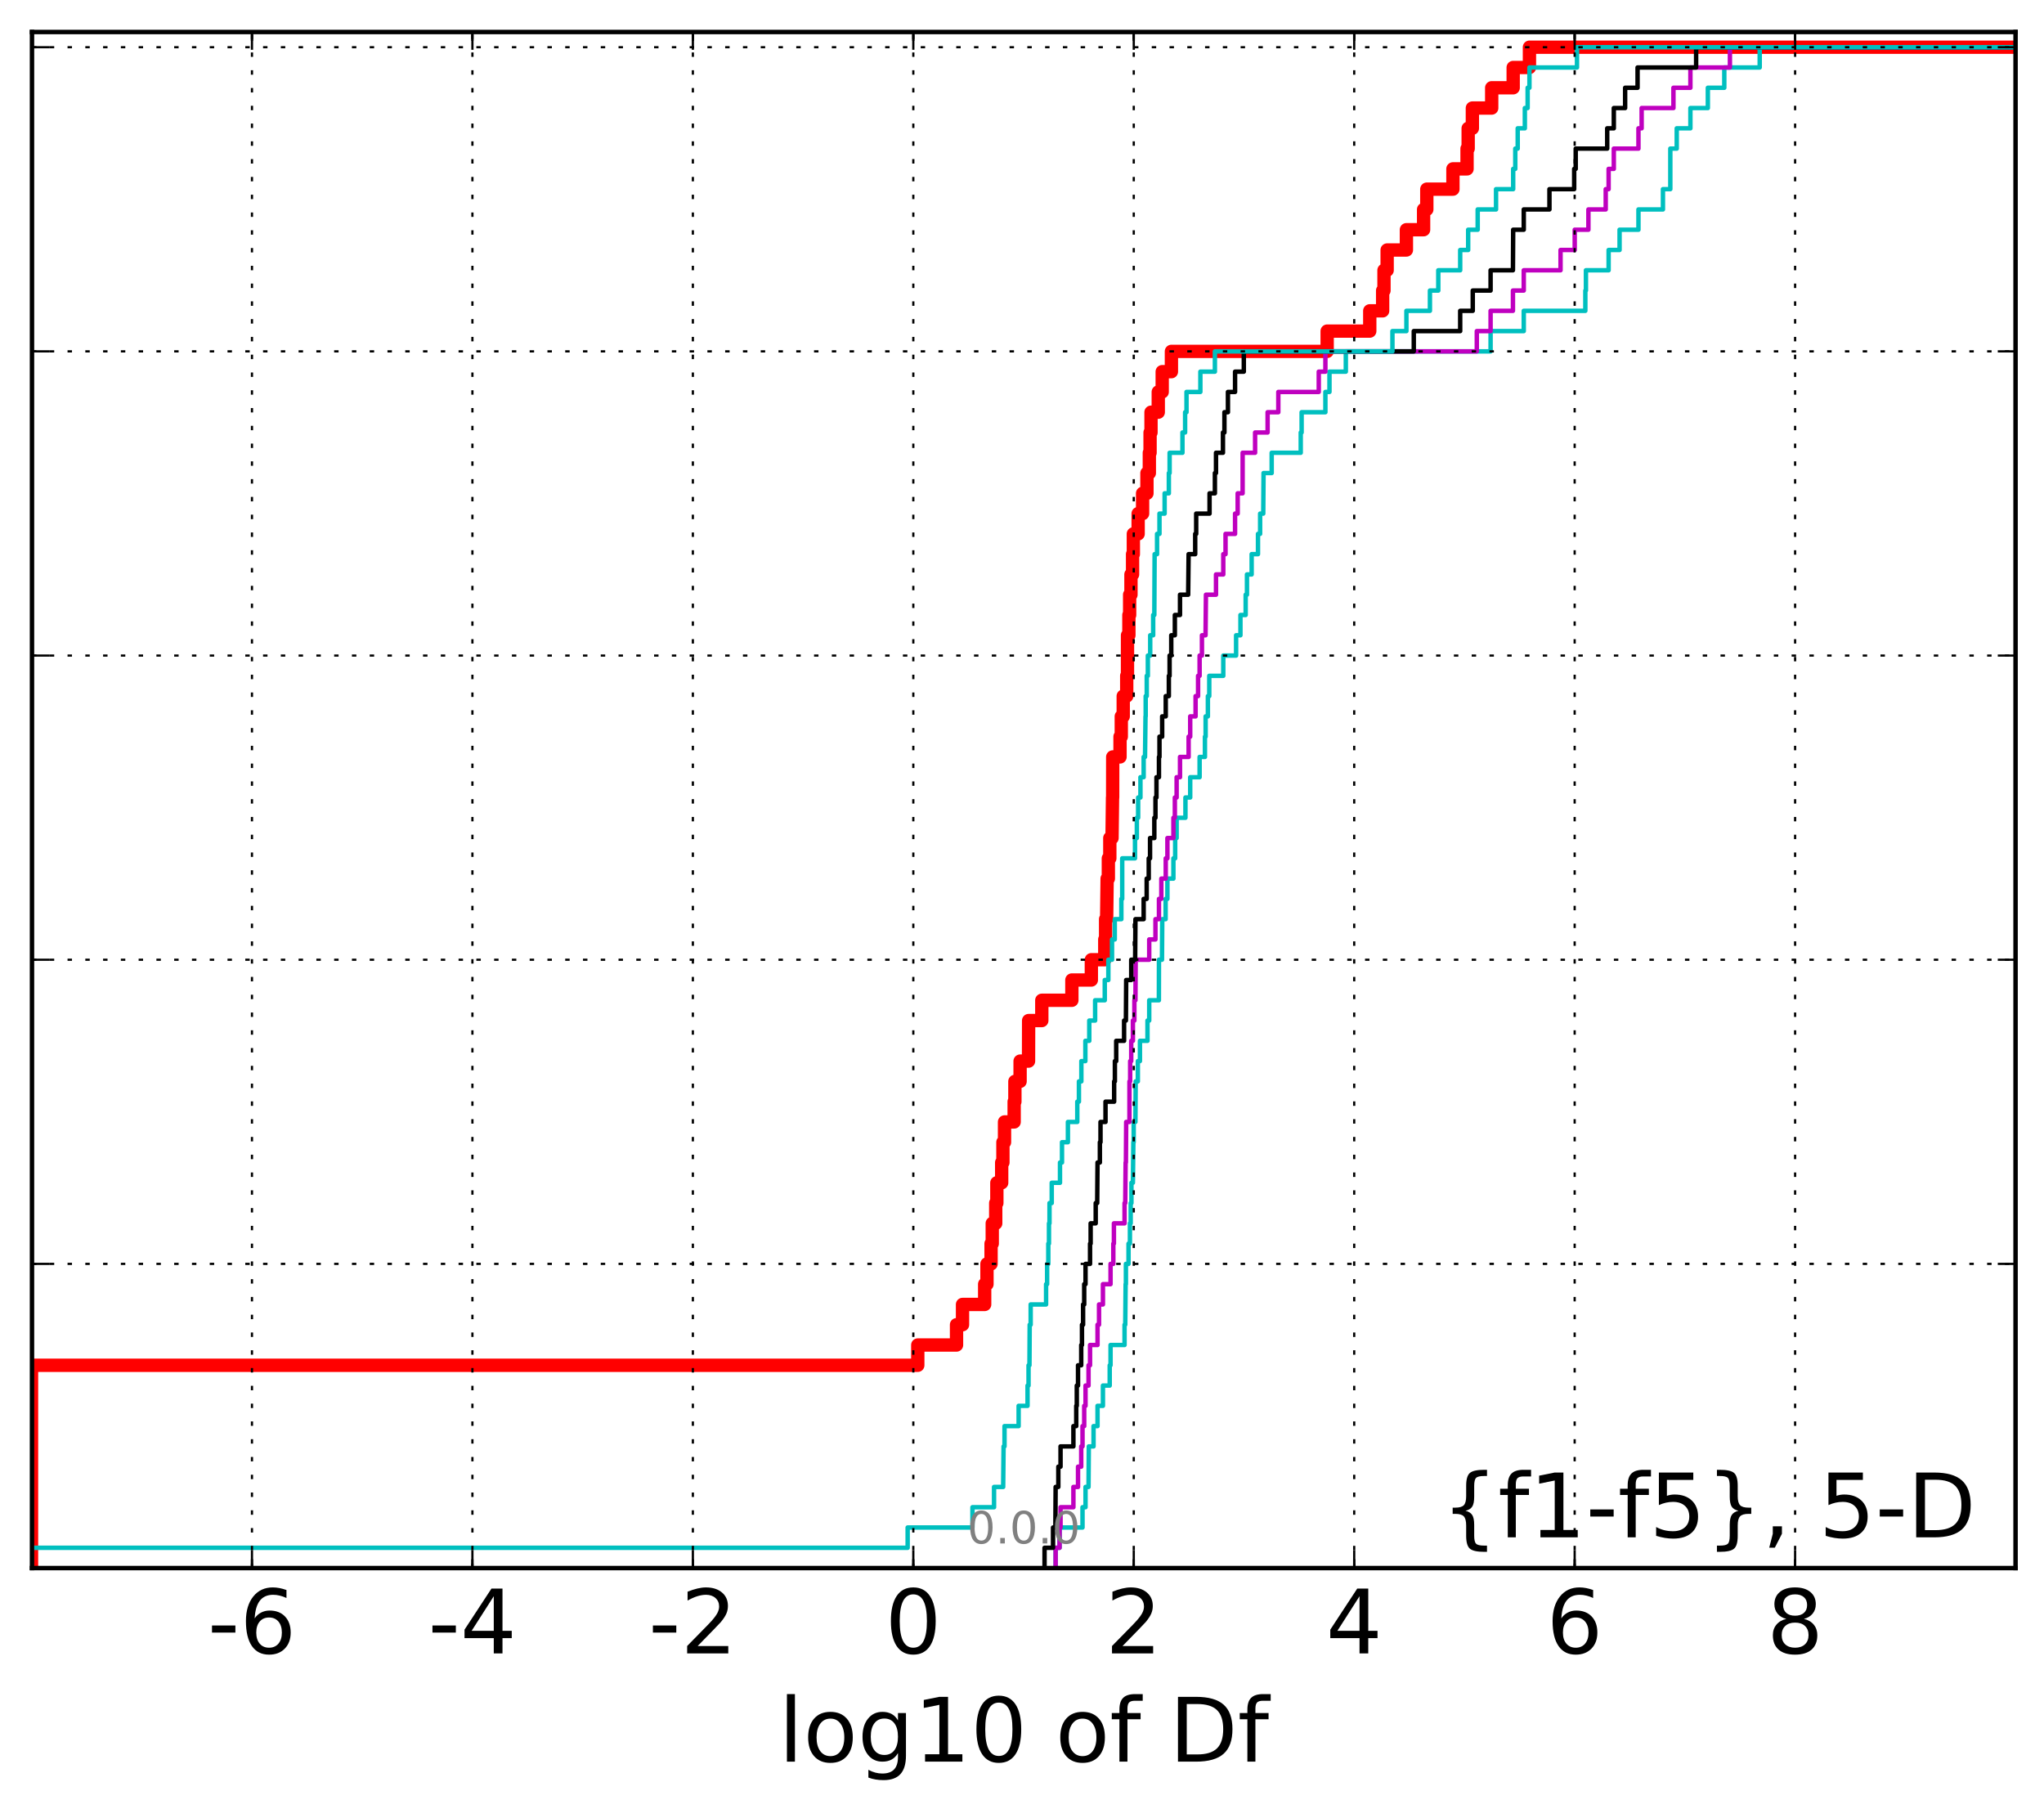 <?xml version="1.0" encoding="utf-8" standalone="no"?>
<!DOCTYPE svg PUBLIC "-//W3C//DTD SVG 1.1//EN"
  "http://www.w3.org/Graphics/SVG/1.1/DTD/svg11.dtd">
<!-- Created with matplotlib (http://matplotlib.org/) -->
<svg height="407pt" version="1.1" viewBox="0 0 460 407" width="460pt" xmlns="http://www.w3.org/2000/svg" xmlns:xlink="http://www.w3.org/1999/xlink">
 <defs>
  <style type="text/css">
*{stroke-linecap:butt;stroke-linejoin:round;stroke-miterlimit:100000;}
  </style>
 </defs>
 <g id="figure_1">
  <g id="patch_1">
   <path d="M 0 407.712 
L 460.8 407.712 
L 460.8 0 
L 0 0 
z
" style="fill:#ffffff;"/>
  </g>
  <g id="axes_1">
   <g id="patch_2">
    <path d="M 7.2 352.8 
L 453.6 352.8 
L 453.6 7.2 
L 7.2 7.2 
z
" style="fill:#ffffff;"/>
   </g>
   <g id="line2d_1">
    <path clip-path="url(#p76e20792ab)" d="M 7.093 352.8 
L 7.093 348.238 
L 7.093 348.238 
L 7.093 348.238 
L 7.093 343.675 
L 7.093 343.675 
L 7.093 343.675 
L 7.093 339.113 
L 7.093 339.113 
L 7.093 339.113 
L 7.093 334.55 
L 7.093 334.55 
L 7.093 334.55 
L 7.093 329.988 
L 7.093 329.988 
L 7.093 329.988 
L 7.093 325.426 
L 7.093 325.426 
L 7.093 325.426 
L 7.093 320.863 
L 7.093 320.863 
L 7.093 320.863 
L 7.093 316.301 
L 7.093 316.301 
L 7.093 316.301 
L 7.093 311.739 
L 7.093 311.739 
L 7.093 311.739 
L 7.093 307.176 
L 206.545 307.176 
L 206.545 302.614 
L 215.266 302.614 
L 215.266 298.051 
L 216.615 298.051 
L 216.615 293.489 
L 221.598 293.489 
L 221.598 288.927 
L 222.117 288.927 
L 222.117 284.364 
L 223.039 284.364 
L 223.039 279.802 
L 223.305 279.802 
L 223.305 275.24 
L 224.085 275.24 
L 224.085 270.677 
L 224.342 270.677 
L 224.342 266.115 
L 225.427 266.115 
L 225.427 261.552 
L 225.706 261.552 
L 225.706 256.99 
L 226.066 256.99 
L 226.066 252.428 
L 228.233 252.428 
L 228.233 247.865 
L 228.4 247.865 
L 228.4 243.303 
L 229.571 243.303 
L 229.571 238.741 
L 231.471 238.741 
L 231.493 229.616 
L 234.457 229.616 
L 234.457 225.053 
L 241.224 225.053 
L 241.224 220.491 
L 245.606 220.491 
L 245.606 215.929 
L 248.627 215.929 
L 248.627 211.366 
L 248.811 211.366 
L 248.811 206.804 
L 249.048 206.804 
L 249.159 197.679 
L 249.432 197.679 
L 249.432 193.117 
L 249.763 193.117 
L 249.763 188.554 
L 250.263 188.554 
L 250.372 179.43 
L 250.403 179.43 
L 250.416 170.305 
L 252.06 170.305 
L 252.06 165.743 
L 252.345 165.743 
L 252.345 161.18 
L 252.781 161.18 
L 252.781 156.618 
L 253.567 156.618 
L 253.567 152.055 
L 253.739 152.055 
L 253.746 142.931 
L 254.056 142.931 
L 254.056 138.368 
L 254.223 138.368 
L 254.223 133.806 
L 254.52 133.806 
L 254.52 129.244 
L 254.884 129.244 
L 254.884 124.681 
L 255.059 124.681 
L 255.059 120.119 
L 256.136 120.119 
L 256.136 115.556 
L 257.141 115.556 
L 257.141 110.994 
L 258.118 110.994 
L 258.118 106.432 
L 258.656 106.432 
L 258.656 101.869 
L 258.822 101.869 
L 258.822 97.307 
L 259.034 97.307 
L 259.034 92.745 
L 260.666 92.745 
L 260.666 88.182 
L 261.554 88.182 
L 261.554 83.62 
L 263.626 83.62 
L 263.626 79.057 
L 298.676 79.057 
L 298.676 74.495 
L 308.263 74.495 
L 308.263 69.933 
L 311.163 69.933 
L 311.163 65.37 
L 311.465 65.37 
L 311.465 60.808 
L 312.176 60.808 
L 312.176 56.246 
L 316.511 56.246 
L 316.511 51.683 
L 320.379 51.683 
L 320.379 47.121 
L 321.102 47.121 
L 321.102 42.558 
L 326.98 42.558 
L 326.98 37.996 
L 330.157 37.996 
L 330.157 33.434 
L 330.41 33.434 
L 330.41 28.871 
L 331.356 28.871 
L 331.356 24.309 
L 335.706 24.309 
L 335.706 19.747 
L 340.541 19.747 
L 340.541 15.184 
L 344.2 15.184 
L 344.2 10.622 
L 344.2 10.622 
L 453.6 10.622 
L 453.6 10.622 
" style="fill:none;stroke:#ff0000;stroke-linecap:square;stroke-width:3.0;"/>
   </g>
   <g id="line2d_2">
    <path clip-path="url(#p76e20792ab)" d="M 237.569 352.8 
L 237.569 348.238 
L 238.457 348.238 
L 238.457 343.675 
L 243.619 343.675 
L 243.619 339.113 
L 244.296 339.113 
L 244.296 334.55 
L 244.972 334.55 
L 245.035 325.426 
L 246.099 325.426 
L 246.099 320.863 
L 246.998 320.863 
L 246.998 316.301 
L 248.213 316.301 
L 248.213 311.739 
L 249.74 311.739 
L 249.74 307.176 
L 249.928 307.176 
L 249.928 302.614 
L 253.079 302.614 
L 253.079 298.051 
L 253.236 298.051 
L 253.32 288.927 
L 253.384 288.927 
L 253.384 284.364 
L 253.973 284.364 
L 253.973 279.802 
L 254.287 279.802 
L 254.287 275.24 
L 254.46 275.24 
L 254.46 270.677 
L 254.629 270.677 
L 254.629 266.115 
L 254.957 266.115 
L 255.063 256.99 
L 255.136 256.99 
L 255.136 252.428 
L 255.525 252.428 
L 255.584 243.303 
L 256.071 243.303 
L 256.071 238.741 
L 256.542 238.741 
L 256.542 234.178 
L 258.24 234.178 
L 258.24 229.616 
L 258.63 229.616 
L 258.63 225.053 
L 260.805 225.053 
L 260.823 215.929 
L 261.503 215.929 
L 261.567 206.804 
L 262.321 206.804 
L 262.321 202.242 
L 262.724 202.242 
L 262.724 197.679 
L 264.075 197.679 
L 264.075 193.117 
L 264.471 193.117 
L 264.471 188.554 
L 264.799 188.554 
L 264.799 183.992 
L 266.783 183.992 
L 266.783 179.43 
L 267.855 179.43 
L 267.855 174.867 
L 269.972 174.867 
L 269.972 170.305 
L 271.17 170.305 
L 271.17 165.743 
L 271.324 165.743 
L 271.324 161.18 
L 271.833 161.18 
L 271.833 156.618 
L 272.144 156.618 
L 272.144 152.055 
L 275.298 152.055 
L 275.298 147.493 
L 278.183 147.493 
L 278.183 142.931 
L 279.16 142.931 
L 279.16 138.368 
L 280.335 138.368 
L 280.335 133.806 
L 280.627 133.806 
L 280.627 129.244 
L 281.682 129.244 
L 281.682 124.681 
L 283.11 124.681 
L 283.11 120.119 
L 283.59 120.119 
L 283.59 115.556 
L 284.294 115.556 
L 284.361 106.432 
L 286.192 106.432 
L 286.192 101.869 
L 292.728 101.869 
L 292.728 97.307 
L 292.929 97.307 
L 292.929 92.745 
L 298.279 92.745 
L 298.279 88.182 
L 299.198 88.182 
L 299.198 83.62 
L 302.876 83.62 
L 302.876 79.057 
L 335.456 79.057 
L 335.456 74.495 
L 342.921 74.495 
L 342.921 69.933 
L 356.779 69.933 
L 356.779 65.37 
L 356.912 65.37 
L 356.912 60.808 
L 362.018 60.808 
L 362.018 56.246 
L 364.483 56.246 
L 364.483 51.683 
L 368.732 51.683 
L 368.732 47.121 
L 374.245 47.121 
L 374.245 42.558 
L 375.903 42.558 
L 375.904 33.434 
L 377.348 33.434 
L 377.348 28.871 
L 380.424 28.871 
L 380.424 24.309 
L 384.348 24.309 
L 384.348 19.747 
L 388.051 19.747 
L 388.051 15.184 
L 396.021 15.184 
L 396.021 10.622 
L 396.021 10.622 
L 453.6 10.622 
L 453.6 10.622 
" style="fill:none;stroke:#00bfbf;stroke-linecap:square;"/>
   </g>
   <g id="line2d_3">
    <path clip-path="url(#p76e20792ab)" d="M 237.569 352.8 
L 237.569 348.238 
L 238.457 348.238 
L 238.457 343.675 
L 238.674 343.675 
L 238.674 339.113 
L 241.568 339.113 
L 241.568 334.55 
L 242.61 334.55 
L 242.61 329.988 
L 243.327 329.988 
L 243.327 325.426 
L 243.619 325.426 
L 243.619 320.863 
L 244 320.863 
L 244 316.301 
L 244.296 316.301 
L 244.296 311.739 
L 244.972 311.739 
L 244.972 307.176 
L 245.314 307.176 
L 245.314 302.614 
L 246.998 302.614 
L 246.998 298.051 
L 247.335 298.051 
L 247.335 293.489 
L 248.213 293.489 
L 248.213 288.927 
L 249.928 288.927 
L 249.928 284.364 
L 250.551 284.364 
L 250.551 279.802 
L 250.685 279.802 
L 250.685 275.24 
L 253.079 275.24 
L 253.079 270.677 
L 253.236 270.677 
L 253.32 261.552 
L 253.384 261.552 
L 253.445 252.428 
L 254.181 252.428 
L 254.182 243.303 
L 254.341 243.303 
L 254.341 238.741 
L 254.581 238.741 
L 254.581 234.178 
L 254.957 234.178 
L 254.957 229.616 
L 255.289 229.616 
L 255.289 225.053 
L 255.53 225.053 
L 255.584 215.929 
L 258.63 215.929 
L 258.63 211.366 
L 260.034 211.366 
L 260.034 206.804 
L 260.823 206.804 
L 260.823 202.242 
L 261.355 202.242 
L 261.355 197.679 
L 262.349 197.679 
L 262.349 193.117 
L 262.724 193.117 
L 262.724 188.554 
L 264.075 188.554 
L 264.075 183.992 
L 264.399 183.992 
L 264.399 179.43 
L 264.799 179.43 
L 264.799 174.867 
L 265.559 174.867 
L 265.559 170.305 
L 267.495 170.305 
L 267.495 165.743 
L 267.855 165.743 
L 267.855 161.18 
L 269.065 161.18 
L 269.065 156.618 
L 269.625 156.618 
L 269.625 152.055 
L 269.972 152.055 
L 269.972 147.493 
L 270.496 147.493 
L 270.496 142.931 
L 271.306 142.931 
L 271.395 133.806 
L 273.659 133.806 
L 273.659 129.244 
L 275.298 129.244 
L 275.298 124.681 
L 275.805 124.681 
L 275.805 120.119 
L 277.95 120.119 
L 277.95 115.556 
L 278.537 115.556 
L 278.537 110.994 
L 279.65 110.994 
L 279.654 101.869 
L 282.459 101.869 
L 282.459 97.307 
L 285.273 97.307 
L 285.273 92.745 
L 287.685 92.745 
L 287.685 88.182 
L 296.785 88.182 
L 296.785 83.62 
L 298.279 83.62 
L 298.279 79.057 
L 332.352 79.057 
L 332.352 74.495 
L 335.456 74.495 
L 335.456 69.933 
L 340.487 69.933 
L 340.487 65.37 
L 342.921 65.37 
L 342.921 60.808 
L 351.2 60.808 
L 351.2 56.246 
L 354.388 56.246 
L 354.388 51.683 
L 357.469 51.683 
L 357.469 47.121 
L 361.365 47.121 
L 361.365 42.558 
L 362.018 42.558 
L 362.018 37.996 
L 363.186 37.996 
L 363.186 33.434 
L 368.732 33.434 
L 368.732 28.871 
L 369.45 28.871 
L 369.45 24.309 
L 376.604 24.309 
L 376.604 19.747 
L 380.424 19.747 
L 380.424 15.184 
L 389.316 15.184 
L 389.316 10.622 
L 389.316 10.622 
L 453.6 10.622 
L 453.6 10.622 
" style="fill:none;stroke:#bf00bf;stroke-linecap:square;"/>
   </g>
   <g id="line2d_4">
    <path clip-path="url(#p76e20792ab)" d="M 235.075 352.8 
L 235.075 348.238 
L 236.982 348.238 
L 236.982 343.675 
L 237.511 343.675 
L 237.569 334.55 
L 238.176 334.55 
L 238.176 329.988 
L 238.674 329.988 
L 238.674 325.426 
L 241.568 325.426 
L 241.568 320.863 
L 242.207 320.863 
L 242.207 316.301 
L 242.329 316.301 
L 242.329 311.739 
L 242.61 311.739 
L 242.61 307.176 
L 243.327 307.176 
L 243.327 302.614 
L 243.497 302.614 
L 243.497 298.051 
L 243.749 298.051 
L 243.749 293.489 
L 244 293.489 
L 244 288.927 
L 244.296 288.927 
L 244.296 284.364 
L 245.314 284.364 
L 245.314 279.802 
L 245.447 279.802 
L 245.447 275.24 
L 246.589 275.24 
L 246.589 270.677 
L 246.924 270.677 
L 246.998 261.552 
L 247.525 261.552 
L 247.525 256.99 
L 247.668 256.99 
L 247.668 252.428 
L 248.795 252.428 
L 248.795 247.865 
L 250.738 247.865 
L 250.738 243.303 
L 250.904 243.303 
L 250.904 238.741 
L 251.201 238.741 
L 251.201 234.178 
L 252.975 234.178 
L 252.975 229.616 
L 253.384 229.616 
L 253.445 220.491 
L 254.581 220.491 
L 254.581 215.929 
L 255.464 215.929 
L 255.53 206.804 
L 257.378 206.804 
L 257.378 202.242 
L 258.057 202.242 
L 258.057 197.679 
L 258.519 197.679 
L 258.519 193.117 
L 258.817 193.117 
L 258.817 188.554 
L 259.781 188.554 
L 259.781 183.992 
L 260.038 183.992 
L 260.038 179.43 
L 260.262 179.43 
L 260.262 174.867 
L 260.823 174.867 
L 260.823 170.305 
L 260.941 170.305 
L 260.941 165.743 
L 261.544 165.743 
L 261.544 161.18 
L 262.349 161.18 
L 262.349 156.618 
L 263.048 156.618 
L 263.048 152.055 
L 263.216 152.055 
L 263.216 147.493 
L 263.59 147.493 
L 263.59 142.931 
L 264.399 142.931 
L 264.399 138.368 
L 265.559 138.368 
L 265.559 133.806 
L 267.396 133.806 
L 267.495 124.681 
L 268.979 124.681 
L 268.979 120.119 
L 269.202 120.119 
L 269.202 115.556 
L 272.209 115.556 
L 272.209 110.994 
L 273.41 110.994 
L 273.41 106.432 
L 273.659 106.432 
L 273.659 101.869 
L 275.226 101.869 
L 275.226 97.307 
L 275.555 97.307 
L 275.555 92.745 
L 276.345 92.745 
L 276.345 88.182 
L 277.95 88.182 
L 277.95 83.62 
L 279.92 83.62 
L 279.92 79.057 
L 318.169 79.057 
L 318.169 74.495 
L 328.615 74.495 
L 328.615 69.933 
L 331.444 69.933 
L 331.444 65.37 
L 335.456 65.37 
L 335.456 60.808 
L 340.487 60.808 
L 340.541 51.683 
L 342.921 51.683 
L 342.921 47.121 
L 348.702 47.121 
L 348.702 42.558 
L 354.268 42.558 
L 354.268 37.996 
L 354.612 37.996 
L 354.612 33.434 
L 361.7 33.434 
L 361.7 28.871 
L 363.186 28.871 
L 363.186 24.309 
L 365.734 24.309 
L 365.734 19.747 
L 368.532 19.747 
L 368.532 15.184 
L 381.71 15.184 
L 381.71 10.622 
L 381.71 10.622 
L 453.6 10.622 
L 453.6 10.622 
" style="fill:none;stroke:#000000;stroke-linecap:square;"/>
   </g>
   <g id="line2d_5">
    <path clip-path="url(#p76e20792ab)" d="M 7.093 352.8 
L 7.093 348.238 
L 204.266 348.238 
L 204.266 343.675 
L 218.853 343.675 
L 218.853 339.113 
L 223.709 339.113 
L 223.709 334.55 
L 225.763 334.55 
L 225.855 325.426 
L 226.066 325.426 
L 226.066 320.863 
L 229.24 320.863 
L 229.24 316.301 
L 231.246 316.301 
L 231.246 311.739 
L 231.471 311.739 
L 231.471 307.176 
L 231.681 307.176 
L 231.731 298.051 
L 231.952 298.051 
L 231.952 293.489 
L 235.42 293.489 
L 235.42 288.927 
L 235.653 288.927 
L 235.653 284.364 
L 235.919 284.364 
L 235.919 279.802 
L 236.07 279.802 
L 236.07 275.24 
L 236.19 275.24 
L 236.19 270.677 
L 236.692 270.677 
L 236.692 266.115 
L 238.551 266.115 
L 238.551 261.552 
L 239.002 261.552 
L 239.002 256.99 
L 240.333 256.99 
L 240.333 252.428 
L 242.443 252.428 
L 242.443 247.865 
L 242.812 247.865 
L 242.812 243.303 
L 243.359 243.303 
L 243.359 238.741 
L 244.261 238.741 
L 244.261 234.178 
L 245.141 234.178 
L 245.141 229.616 
L 246.455 229.616 
L 246.455 225.053 
L 248.627 225.053 
L 248.627 220.491 
L 249.432 220.491 
L 249.432 215.929 
L 250.263 215.929 
L 250.263 211.366 
L 250.878 211.366 
L 250.878 206.804 
L 252.361 206.804 
L 252.361 202.242 
L 252.554 202.242 
L 252.555 193.117 
L 255.431 193.117 
L 255.431 188.554 
L 255.848 188.554 
L 255.848 183.992 
L 256.136 183.992 
L 256.136 179.43 
L 256.655 179.43 
L 256.655 174.867 
L 257.378 174.867 
L 257.378 170.305 
L 257.685 170.305 
L 257.796 161.18 
L 257.835 161.18 
L 257.835 156.618 
L 258.074 156.618 
L 258.074 152.055 
L 258.322 152.055 
L 258.322 147.493 
L 258.855 147.493 
L 258.855 142.931 
L 259.519 142.931 
L 259.519 138.368 
L 259.781 138.368 
L 259.846 124.681 
L 260.396 124.681 
L 260.396 120.119 
L 260.941 120.119 
L 260.941 115.556 
L 262.098 115.556 
L 262.098 110.994 
L 263.048 110.994 
L 263.048 106.432 
L 263.222 106.432 
L 263.222 101.869 
L 266.11 101.869 
L 266.11 97.307 
L 266.708 97.307 
L 266.708 92.745 
L 267.023 92.745 
L 267.023 88.182 
L 270.142 88.182 
L 270.142 83.62 
L 273.41 83.62 
L 273.41 79.057 
L 313.366 79.057 
L 313.366 74.495 
L 316.511 74.495 
L 316.511 69.933 
L 321.804 69.933 
L 321.804 65.37 
L 323.686 65.37 
L 323.686 60.808 
L 328.615 60.808 
L 328.615 56.246 
L 330.41 56.246 
L 330.41 51.683 
L 332.553 51.683 
L 332.553 47.121 
L 336.682 47.121 
L 336.682 42.558 
L 340.541 42.558 
L 340.541 37.996 
L 341.013 37.996 
L 341.013 33.434 
L 341.559 33.434 
L 341.559 28.871 
L 343.165 28.871 
L 343.165 24.309 
L 343.793 24.309 
L 343.793 19.747 
L 344.2 19.747 
L 344.2 15.184 
L 354.9 15.184 
L 354.9 10.622 
L 354.9 10.622 
L 453.6 10.622 
L 453.6 10.622 
" style="fill:none;stroke:#00bfbf;stroke-linecap:square;"/>
   </g>
   <g id="patch_3">
    <path d="M 7.2 7.2 
L 453.6 7.2 
" style="fill:none;stroke:#000000;stroke-linecap:square;stroke-linejoin:miter;"/>
   </g>
   <g id="patch_4">
    <path d="M 453.6 352.8 
L 453.6 7.2 
" style="fill:none;stroke:#000000;stroke-linecap:square;stroke-linejoin:miter;"/>
   </g>
   <g id="patch_5">
    <path d="M 7.2 352.8 
L 453.6 352.8 
" style="fill:none;stroke:#000000;stroke-linecap:square;stroke-linejoin:miter;"/>
   </g>
   <g id="patch_6">
    <path d="M 7.2 352.8 
L 7.2 7.2 
" style="fill:none;stroke:#000000;stroke-linecap:square;stroke-linejoin:miter;"/>
   </g>
   <g id="matplotlib.axis_1">
    <g id="xtick_1"/>
    <g id="xtick_2">
     <g id="line2d_6">
      <path clip-path="url(#p76e20792ab)" d="M 56.705 352.8 
L 56.705 7.2 
" style="fill:none;stroke:#000000;stroke-dasharray:1,3;stroke-dashoffset:0.0;stroke-width:0.5;"/>
     </g>
     <g id="line2d_7">
      <defs>
       <path d="M 0 0 
L 0 -4 
" id="mf8dc5961f5" style="stroke:#000000;stroke-width:0.5;"/>
      </defs>
      <g>
       <use style="stroke:#000000;stroke-width:0.5;" x="56.705" xlink:href="#mf8dc5961f5" y="352.8"/>
      </g>
     </g>
     <g id="line2d_8">
      <defs>
       <path d="M 0 0 
L 0 4 
" id="m4b101a7106" style="stroke:#000000;stroke-width:0.5;"/>
      </defs>
      <g>
       <use style="stroke:#000000;stroke-width:0.5;" x="56.705" xlink:href="#m4b101a7106" y="7.2"/>
      </g>
     </g>
     <g id="text_1">
      <!-- -6 -->
      <defs>
       <path d="M 33.016 40.375 
Q 26.375 40.375 22.484 35.828 
Q 18.609 31.297 18.609 23.391 
Q 18.609 15.531 22.484 10.953 
Q 26.375 6.391 33.016 6.391 
Q 39.656 6.391 43.531 10.953 
Q 47.406 15.531 47.406 23.391 
Q 47.406 31.297 43.531 35.828 
Q 39.656 40.375 33.016 40.375 
M 52.594 71.297 
L 52.594 62.312 
Q 48.875 64.062 45.094 64.984 
Q 41.312 65.922 37.594 65.922 
Q 27.828 65.922 22.672 59.328 
Q 17.531 52.734 16.797 39.406 
Q 19.672 43.656 24.016 45.922 
Q 28.375 48.188 33.594 48.188 
Q 44.578 48.188 50.953 41.516 
Q 57.328 34.859 57.328 23.391 
Q 57.328 12.156 50.688 5.359 
Q 44.047 -1.422 33.016 -1.422 
Q 20.359 -1.422 13.672 8.266 
Q 6.984 17.969 6.984 36.375 
Q 6.984 53.656 15.188 63.938 
Q 23.391 74.219 37.203 74.219 
Q 40.922 74.219 44.703 73.484 
Q 48.484 72.75 52.594 71.297 
" id="BitstreamVeraSans-Roman-36"/>
       <path d="M 4.891 31.391 
L 31.203 31.391 
L 31.203 23.391 
L 4.891 23.391 
z
" id="BitstreamVeraSans-Roman-2d"/>
      </defs>
      <g transform="translate(46.734 371.997)scale(0.2 -0.2)">
       <use xlink:href="#BitstreamVeraSans-Roman-2d"/>
       <use x="36.084" xlink:href="#BitstreamVeraSans-Roman-36"/>
      </g>
     </g>
    </g>
    <g id="xtick_3">
     <g id="line2d_9">
      <path clip-path="url(#p76e20792ab)" d="M 106.317 352.8 
L 106.317 7.2 
" style="fill:none;stroke:#000000;stroke-dasharray:1,3;stroke-dashoffset:0.0;stroke-width:0.5;"/>
     </g>
     <g id="line2d_10">
      <g>
       <use style="stroke:#000000;stroke-width:0.5;" x="106.317" xlink:href="#mf8dc5961f5" y="352.8"/>
      </g>
     </g>
     <g id="line2d_11">
      <g>
       <use style="stroke:#000000;stroke-width:0.5;" x="106.317" xlink:href="#m4b101a7106" y="7.2"/>
      </g>
     </g>
     <g id="text_2">
      <!-- -4 -->
      <defs>
       <path d="M 37.797 64.312 
L 12.891 25.391 
L 37.797 25.391 
z
M 35.203 72.906 
L 47.609 72.906 
L 47.609 25.391 
L 58.016 25.391 
L 58.016 17.188 
L 47.609 17.188 
L 47.609 0 
L 37.797 0 
L 37.797 17.188 
L 4.891 17.188 
L 4.891 26.703 
z
" id="BitstreamVeraSans-Roman-34"/>
      </defs>
      <g transform="translate(96.346 371.997)scale(0.2 -0.2)">
       <use xlink:href="#BitstreamVeraSans-Roman-2d"/>
       <use x="36.084" xlink:href="#BitstreamVeraSans-Roman-34"/>
      </g>
     </g>
    </g>
    <g id="xtick_4">
     <g id="line2d_12">
      <path clip-path="url(#p76e20792ab)" d="M 155.929 352.8 
L 155.929 7.2 
" style="fill:none;stroke:#000000;stroke-dasharray:1,3;stroke-dashoffset:0.0;stroke-width:0.5;"/>
     </g>
     <g id="line2d_13">
      <g>
       <use style="stroke:#000000;stroke-width:0.5;" x="155.929" xlink:href="#mf8dc5961f5" y="352.8"/>
      </g>
     </g>
     <g id="line2d_14">
      <g>
       <use style="stroke:#000000;stroke-width:0.5;" x="155.929" xlink:href="#m4b101a7106" y="7.2"/>
      </g>
     </g>
     <g id="text_3">
      <!-- -2 -->
      <defs>
       <path d="M 19.188 8.297 
L 53.609 8.297 
L 53.609 0 
L 7.328 0 
L 7.328 8.297 
Q 12.938 14.109 22.625 23.891 
Q 32.328 33.688 34.812 36.531 
Q 39.547 41.844 41.422 45.531 
Q 43.312 49.219 43.312 52.781 
Q 43.312 58.594 39.234 62.25 
Q 35.156 65.922 28.609 65.922 
Q 23.969 65.922 18.812 64.312 
Q 13.672 62.703 7.812 59.422 
L 7.812 69.391 
Q 13.766 71.781 18.938 73 
Q 24.125 74.219 28.422 74.219 
Q 39.75 74.219 46.484 68.547 
Q 53.219 62.891 53.219 53.422 
Q 53.219 48.922 51.531 44.891 
Q 49.859 40.875 45.406 35.406 
Q 44.188 33.984 37.641 27.219 
Q 31.109 20.453 19.188 8.297 
" id="BitstreamVeraSans-Roman-32"/>
      </defs>
      <g transform="translate(145.958 371.997)scale(0.2 -0.2)">
       <use xlink:href="#BitstreamVeraSans-Roman-2d"/>
       <use x="36.084" xlink:href="#BitstreamVeraSans-Roman-32"/>
      </g>
     </g>
    </g>
    <g id="xtick_5">
     <g id="line2d_15">
      <path clip-path="url(#p76e20792ab)" d="M 205.54 352.8 
L 205.54 7.2 
" style="fill:none;stroke:#000000;stroke-dasharray:1,3;stroke-dashoffset:0.0;stroke-width:0.5;"/>
     </g>
     <g id="line2d_16">
      <g>
       <use style="stroke:#000000;stroke-width:0.5;" x="205.54" xlink:href="#mf8dc5961f5" y="352.8"/>
      </g>
     </g>
     <g id="line2d_17">
      <g>
       <use style="stroke:#000000;stroke-width:0.5;" x="205.54" xlink:href="#m4b101a7106" y="7.2"/>
      </g>
     </g>
     <g id="text_4">
      <!-- 0 -->
      <defs>
       <path d="M 31.781 66.406 
Q 24.172 66.406 20.328 58.906 
Q 16.5 51.422 16.5 36.375 
Q 16.5 21.391 20.328 13.891 
Q 24.172 6.391 31.781 6.391 
Q 39.453 6.391 43.281 13.891 
Q 47.125 21.391 47.125 36.375 
Q 47.125 51.422 43.281 58.906 
Q 39.453 66.406 31.781 66.406 
M 31.781 74.219 
Q 44.047 74.219 50.516 64.516 
Q 56.984 54.828 56.984 36.375 
Q 56.984 17.969 50.516 8.266 
Q 44.047 -1.422 31.781 -1.422 
Q 19.531 -1.422 13.062 8.266 
Q 6.594 17.969 6.594 36.375 
Q 6.594 54.828 13.062 64.516 
Q 19.531 74.219 31.781 74.219 
" id="BitstreamVeraSans-Roman-30"/>
      </defs>
      <g transform="translate(199.178 371.997)scale(0.2 -0.2)">
       <use xlink:href="#BitstreamVeraSans-Roman-30"/>
      </g>
     </g>
    </g>
    <g id="xtick_6">
     <g id="line2d_18">
      <path clip-path="url(#p76e20792ab)" d="M 255.152 352.8 
L 255.152 7.2 
" style="fill:none;stroke:#000000;stroke-dasharray:1,3;stroke-dashoffset:0.0;stroke-width:0.5;"/>
     </g>
     <g id="line2d_19">
      <g>
       <use style="stroke:#000000;stroke-width:0.5;" x="255.152" xlink:href="#mf8dc5961f5" y="352.8"/>
      </g>
     </g>
     <g id="line2d_20">
      <g>
       <use style="stroke:#000000;stroke-width:0.5;" x="255.152" xlink:href="#m4b101a7106" y="7.2"/>
      </g>
     </g>
     <g id="text_5">
      <!-- 2 -->
      <g transform="translate(248.79 371.997)scale(0.2 -0.2)">
       <use xlink:href="#BitstreamVeraSans-Roman-32"/>
      </g>
     </g>
    </g>
    <g id="xtick_7">
     <g id="line2d_21">
      <path clip-path="url(#p76e20792ab)" d="M 304.764 352.8 
L 304.764 7.2 
" style="fill:none;stroke:#000000;stroke-dasharray:1,3;stroke-dashoffset:0.0;stroke-width:0.5;"/>
     </g>
     <g id="line2d_22">
      <g>
       <use style="stroke:#000000;stroke-width:0.5;" x="304.764" xlink:href="#mf8dc5961f5" y="352.8"/>
      </g>
     </g>
     <g id="line2d_23">
      <g>
       <use style="stroke:#000000;stroke-width:0.5;" x="304.764" xlink:href="#m4b101a7106" y="7.2"/>
      </g>
     </g>
     <g id="text_6">
      <!-- 4 -->
      <g transform="translate(298.402 371.997)scale(0.2 -0.2)">
       <use xlink:href="#BitstreamVeraSans-Roman-34"/>
      </g>
     </g>
    </g>
    <g id="xtick_8">
     <g id="line2d_24">
      <path clip-path="url(#p76e20792ab)" d="M 354.376 352.8 
L 354.376 7.2 
" style="fill:none;stroke:#000000;stroke-dasharray:1,3;stroke-dashoffset:0.0;stroke-width:0.5;"/>
     </g>
     <g id="line2d_25">
      <g>
       <use style="stroke:#000000;stroke-width:0.5;" x="354.376" xlink:href="#mf8dc5961f5" y="352.8"/>
      </g>
     </g>
     <g id="line2d_26">
      <g>
       <use style="stroke:#000000;stroke-width:0.5;" x="354.376" xlink:href="#m4b101a7106" y="7.2"/>
      </g>
     </g>
     <g id="text_7">
      <!-- 6 -->
      <g transform="translate(348.014 371.997)scale(0.2 -0.2)">
       <use xlink:href="#BitstreamVeraSans-Roman-36"/>
      </g>
     </g>
    </g>
    <g id="xtick_9">
     <g id="line2d_27">
      <path clip-path="url(#p76e20792ab)" d="M 403.988 352.8 
L 403.988 7.2 
" style="fill:none;stroke:#000000;stroke-dasharray:1,3;stroke-dashoffset:0.0;stroke-width:0.5;"/>
     </g>
     <g id="line2d_28">
      <g>
       <use style="stroke:#000000;stroke-width:0.5;" x="403.988" xlink:href="#mf8dc5961f5" y="352.8"/>
      </g>
     </g>
     <g id="line2d_29">
      <g>
       <use style="stroke:#000000;stroke-width:0.5;" x="403.988" xlink:href="#m4b101a7106" y="7.2"/>
      </g>
     </g>
     <g id="text_8">
      <!-- 8 -->
      <defs>
       <path d="M 31.781 34.625 
Q 24.75 34.625 20.719 30.859 
Q 16.703 27.094 16.703 20.516 
Q 16.703 13.922 20.719 10.156 
Q 24.75 6.391 31.781 6.391 
Q 38.812 6.391 42.859 10.172 
Q 46.922 13.969 46.922 20.516 
Q 46.922 27.094 42.891 30.859 
Q 38.875 34.625 31.781 34.625 
M 21.922 38.812 
Q 15.578 40.375 12.031 44.719 
Q 8.5 49.078 8.5 55.328 
Q 8.5 64.062 14.719 69.141 
Q 20.953 74.219 31.781 74.219 
Q 42.672 74.219 48.875 69.141 
Q 55.078 64.062 55.078 55.328 
Q 55.078 49.078 51.531 44.719 
Q 48 40.375 41.703 38.812 
Q 48.828 37.156 52.797 32.312 
Q 56.781 27.484 56.781 20.516 
Q 56.781 9.906 50.312 4.234 
Q 43.844 -1.422 31.781 -1.422 
Q 19.734 -1.422 13.25 4.234 
Q 6.781 9.906 6.781 20.516 
Q 6.781 27.484 10.781 32.312 
Q 14.797 37.156 21.922 38.812 
M 18.312 54.391 
Q 18.312 48.734 21.844 45.562 
Q 25.391 42.391 31.781 42.391 
Q 38.141 42.391 41.719 45.562 
Q 45.312 48.734 45.312 54.391 
Q 45.312 60.062 41.719 63.234 
Q 38.141 66.406 31.781 66.406 
Q 25.391 66.406 21.844 63.234 
Q 18.312 60.062 18.312 54.391 
" id="BitstreamVeraSans-Roman-38"/>
      </defs>
      <g transform="translate(397.626 371.997)scale(0.2 -0.2)">
       <use xlink:href="#BitstreamVeraSans-Roman-38"/>
      </g>
     </g>
    </g>
    <g id="xtick_10">
     <g id="line2d_30">
      <path clip-path="url(#p76e20792ab)" d="M 453.6 352.8 
L 453.6 7.2 
" style="fill:none;stroke:#000000;stroke-dasharray:1,3;stroke-dashoffset:0.0;stroke-width:0.5;"/>
     </g>
     <g id="line2d_31">
      <g>
       <use style="stroke:#000000;stroke-width:0.5;" x="453.6" xlink:href="#mf8dc5961f5" y="352.8"/>
      </g>
     </g>
     <g id="line2d_32">
      <g>
       <use style="stroke:#000000;stroke-width:0.5;" x="453.6" xlink:href="#m4b101a7106" y="7.2"/>
      </g>
     </g>
    </g>
    <g id="xtick_11"/>
    <g id="xtick_12">
     <g id="line2d_33">
      <defs>
       <path d="M 0 0 
L 0 -2 
" id="ma66ca11b3d" style="stroke:#000000;stroke-width:0.5;"/>
      </defs>
      <g>
       <use style="stroke:#000000;stroke-width:0.5;" x="56.705" xlink:href="#ma66ca11b3d" y="352.8"/>
      </g>
     </g>
     <g id="line2d_34">
      <defs>
       <path d="M 0 0 
L 0 2 
" id="mabb3a34a22" style="stroke:#000000;stroke-width:0.5;"/>
      </defs>
      <g>
       <use style="stroke:#000000;stroke-width:0.5;" x="56.705" xlink:href="#mabb3a34a22" y="7.2"/>
      </g>
     </g>
    </g>
    <g id="xtick_13">
     <g id="line2d_35">
      <g>
       <use style="stroke:#000000;stroke-width:0.5;" x="106.317" xlink:href="#ma66ca11b3d" y="352.8"/>
      </g>
     </g>
     <g id="line2d_36">
      <g>
       <use style="stroke:#000000;stroke-width:0.5;" x="106.317" xlink:href="#mabb3a34a22" y="7.2"/>
      </g>
     </g>
    </g>
    <g id="xtick_14">
     <g id="line2d_37">
      <g>
       <use style="stroke:#000000;stroke-width:0.5;" x="155.929" xlink:href="#ma66ca11b3d" y="352.8"/>
      </g>
     </g>
     <g id="line2d_38">
      <g>
       <use style="stroke:#000000;stroke-width:0.5;" x="155.929" xlink:href="#mabb3a34a22" y="7.2"/>
      </g>
     </g>
    </g>
    <g id="xtick_15">
     <g id="line2d_39">
      <g>
       <use style="stroke:#000000;stroke-width:0.5;" x="205.54" xlink:href="#ma66ca11b3d" y="352.8"/>
      </g>
     </g>
     <g id="line2d_40">
      <g>
       <use style="stroke:#000000;stroke-width:0.5;" x="205.54" xlink:href="#mabb3a34a22" y="7.2"/>
      </g>
     </g>
    </g>
    <g id="xtick_16">
     <g id="line2d_41">
      <g>
       <use style="stroke:#000000;stroke-width:0.5;" x="255.152" xlink:href="#ma66ca11b3d" y="352.8"/>
      </g>
     </g>
     <g id="line2d_42">
      <g>
       <use style="stroke:#000000;stroke-width:0.5;" x="255.152" xlink:href="#mabb3a34a22" y="7.2"/>
      </g>
     </g>
    </g>
    <g id="xtick_17">
     <g id="line2d_43">
      <g>
       <use style="stroke:#000000;stroke-width:0.5;" x="304.764" xlink:href="#ma66ca11b3d" y="352.8"/>
      </g>
     </g>
     <g id="line2d_44">
      <g>
       <use style="stroke:#000000;stroke-width:0.5;" x="304.764" xlink:href="#mabb3a34a22" y="7.2"/>
      </g>
     </g>
    </g>
    <g id="xtick_18">
     <g id="line2d_45">
      <g>
       <use style="stroke:#000000;stroke-width:0.5;" x="354.376" xlink:href="#ma66ca11b3d" y="352.8"/>
      </g>
     </g>
     <g id="line2d_46">
      <g>
       <use style="stroke:#000000;stroke-width:0.5;" x="354.376" xlink:href="#mabb3a34a22" y="7.2"/>
      </g>
     </g>
    </g>
    <g id="xtick_19">
     <g id="line2d_47">
      <g>
       <use style="stroke:#000000;stroke-width:0.5;" x="403.988" xlink:href="#ma66ca11b3d" y="352.8"/>
      </g>
     </g>
     <g id="line2d_48">
      <g>
       <use style="stroke:#000000;stroke-width:0.5;" x="403.988" xlink:href="#mabb3a34a22" y="7.2"/>
      </g>
     </g>
    </g>
    <g id="xtick_20">
     <g id="line2d_49">
      <g>
       <use style="stroke:#000000;stroke-width:0.5;" x="453.6" xlink:href="#ma66ca11b3d" y="352.8"/>
      </g>
     </g>
     <g id="line2d_50">
      <g>
       <use style="stroke:#000000;stroke-width:0.5;" x="453.6" xlink:href="#mabb3a34a22" y="7.2"/>
      </g>
     </g>
    </g>
    <g id="text_9">
     <!-- log10 of Df -->
     <defs>
      <path id="BitstreamVeraSans-Roman-20"/>
      <path d="M 12.406 8.297 
L 28.516 8.297 
L 28.516 63.922 
L 10.984 60.406 
L 10.984 69.391 
L 28.422 72.906 
L 38.281 72.906 
L 38.281 8.297 
L 54.391 8.297 
L 54.391 0 
L 12.406 0 
z
" id="BitstreamVeraSans-Roman-31"/>
      <path d="M 30.609 48.391 
Q 23.391 48.391 19.188 42.75 
Q 14.984 37.109 14.984 27.297 
Q 14.984 17.484 19.156 11.844 
Q 23.344 6.203 30.609 6.203 
Q 37.797 6.203 41.984 11.859 
Q 46.188 17.531 46.188 27.297 
Q 46.188 37.016 41.984 42.703 
Q 37.797 48.391 30.609 48.391 
M 30.609 56 
Q 42.328 56 49.016 48.375 
Q 55.719 40.766 55.719 27.297 
Q 55.719 13.875 49.016 6.219 
Q 42.328 -1.422 30.609 -1.422 
Q 18.844 -1.422 12.172 6.219 
Q 5.516 13.875 5.516 27.297 
Q 5.516 40.766 12.172 48.375 
Q 18.844 56 30.609 56 
" id="BitstreamVeraSans-Roman-6f"/>
      <path d="M 9.422 75.984 
L 18.406 75.984 
L 18.406 0 
L 9.422 0 
z
" id="BitstreamVeraSans-Roman-6c"/>
      <path d="M 19.672 64.797 
L 19.672 8.109 
L 31.594 8.109 
Q 46.688 8.109 53.688 14.938 
Q 60.688 21.781 60.688 36.531 
Q 60.688 51.172 53.688 57.984 
Q 46.688 64.797 31.594 64.797 
z
M 9.812 72.906 
L 30.078 72.906 
Q 51.266 72.906 61.172 64.094 
Q 71.094 55.281 71.094 36.531 
Q 71.094 17.672 61.125 8.828 
Q 51.172 0 30.078 0 
L 9.812 0 
z
" id="BitstreamVeraSans-Roman-44"/>
      <path d="M 45.406 27.984 
Q 45.406 37.75 41.375 43.109 
Q 37.359 48.484 30.078 48.484 
Q 22.859 48.484 18.828 43.109 
Q 14.797 37.75 14.797 27.984 
Q 14.797 18.266 18.828 12.891 
Q 22.859 7.516 30.078 7.516 
Q 37.359 7.516 41.375 12.891 
Q 45.406 18.266 45.406 27.984 
M 54.391 6.781 
Q 54.391 -7.172 48.188 -13.984 
Q 42 -20.797 29.203 -20.797 
Q 24.469 -20.797 20.266 -20.094 
Q 16.062 -19.391 12.109 -17.922 
L 12.109 -9.188 
Q 16.062 -11.328 19.922 -12.344 
Q 23.781 -13.375 27.781 -13.375 
Q 36.625 -13.375 41.016 -8.766 
Q 45.406 -4.156 45.406 5.172 
L 45.406 9.625 
Q 42.625 4.781 38.281 2.391 
Q 33.938 0 27.875 0 
Q 17.828 0 11.672 7.656 
Q 5.516 15.328 5.516 27.984 
Q 5.516 40.672 11.672 48.328 
Q 17.828 56 27.875 56 
Q 33.938 56 38.281 53.609 
Q 42.625 51.219 45.406 46.391 
L 45.406 54.688 
L 54.391 54.688 
z
" id="BitstreamVeraSans-Roman-67"/>
      <path d="M 37.109 75.984 
L 37.109 68.5 
L 28.516 68.5 
Q 23.688 68.5 21.797 66.547 
Q 19.922 64.594 19.922 59.516 
L 19.922 54.688 
L 34.719 54.688 
L 34.719 47.703 
L 19.922 47.703 
L 19.922 0 
L 10.891 0 
L 10.891 47.703 
L 2.297 47.703 
L 2.297 54.688 
L 10.891 54.688 
L 10.891 58.5 
Q 10.891 67.625 15.141 71.797 
Q 19.391 75.984 28.609 75.984 
z
" id="BitstreamVeraSans-Roman-66"/>
     </defs>
     <g transform="translate(175.214 396.353)scale(0.2 -0.2)">
      <use xlink:href="#BitstreamVeraSans-Roman-6c"/>
      <use x="27.783" xlink:href="#BitstreamVeraSans-Roman-6f"/>
      <use x="88.965" xlink:href="#BitstreamVeraSans-Roman-67"/>
      <use x="152.441" xlink:href="#BitstreamVeraSans-Roman-31"/>
      <use x="216.064" xlink:href="#BitstreamVeraSans-Roman-30"/>
      <use x="279.688" xlink:href="#BitstreamVeraSans-Roman-20"/>
      <use x="311.475" xlink:href="#BitstreamVeraSans-Roman-6f"/>
      <use x="372.656" xlink:href="#BitstreamVeraSans-Roman-66"/>
      <use x="407.861" xlink:href="#BitstreamVeraSans-Roman-20"/>
      <use x="439.648" xlink:href="#BitstreamVeraSans-Roman-44"/>
      <use x="516.65" xlink:href="#BitstreamVeraSans-Roman-66"/>
     </g>
    </g>
   </g>
   <g id="matplotlib.axis_2">
    <g id="ytick_1">
     <g id="line2d_51">
      <path clip-path="url(#p76e20792ab)" d="M 7.2 352.8 
L 453.6 352.8 
" style="fill:none;stroke:#000000;stroke-dasharray:1,3;stroke-dashoffset:0.0;stroke-width:0.5;"/>
     </g>
     <g id="line2d_52">
      <defs>
       <path d="M 0 0 
L 4 0 
" id="ma331846e2a" style="stroke:#000000;stroke-width:0.5;"/>
      </defs>
      <g>
       <use style="stroke:#000000;stroke-width:0.5;" x="7.2" xlink:href="#ma331846e2a" y="352.8"/>
      </g>
     </g>
     <g id="line2d_53">
      <defs>
       <path d="M 0 0 
L -4 0 
" id="m8d67738cec" style="stroke:#000000;stroke-width:0.5;"/>
      </defs>
      <g>
       <use style="stroke:#000000;stroke-width:0.5;" x="453.6" xlink:href="#m8d67738cec" y="352.8"/>
      </g>
     </g>
    </g>
    <g id="ytick_2">
     <g id="line2d_54">
      <path clip-path="url(#p76e20792ab)" d="M 7.2 284.364 
L 453.6 284.364 
" style="fill:none;stroke:#000000;stroke-dasharray:1,3;stroke-dashoffset:0.0;stroke-width:0.5;"/>
     </g>
     <g id="line2d_55">
      <g>
       <use style="stroke:#000000;stroke-width:0.5;" x="7.2" xlink:href="#ma331846e2a" y="284.364"/>
      </g>
     </g>
     <g id="line2d_56">
      <g>
       <use style="stroke:#000000;stroke-width:0.5;" x="453.6" xlink:href="#m8d67738cec" y="284.364"/>
      </g>
     </g>
    </g>
    <g id="ytick_3">
     <g id="line2d_57">
      <path clip-path="url(#p76e20792ab)" d="M 7.2 215.929 
L 453.6 215.929 
" style="fill:none;stroke:#000000;stroke-dasharray:1,3;stroke-dashoffset:0.0;stroke-width:0.5;"/>
     </g>
     <g id="line2d_58">
      <g>
       <use style="stroke:#000000;stroke-width:0.5;" x="7.2" xlink:href="#ma331846e2a" y="215.929"/>
      </g>
     </g>
     <g id="line2d_59">
      <g>
       <use style="stroke:#000000;stroke-width:0.5;" x="453.6" xlink:href="#m8d67738cec" y="215.929"/>
      </g>
     </g>
    </g>
    <g id="ytick_4">
     <g id="line2d_60">
      <path clip-path="url(#p76e20792ab)" d="M 7.2 147.493 
L 453.6 147.493 
" style="fill:none;stroke:#000000;stroke-dasharray:1,3;stroke-dashoffset:0.0;stroke-width:0.5;"/>
     </g>
     <g id="line2d_61">
      <g>
       <use style="stroke:#000000;stroke-width:0.5;" x="7.2" xlink:href="#ma331846e2a" y="147.493"/>
      </g>
     </g>
     <g id="line2d_62">
      <g>
       <use style="stroke:#000000;stroke-width:0.5;" x="453.6" xlink:href="#m8d67738cec" y="147.493"/>
      </g>
     </g>
    </g>
    <g id="ytick_5">
     <g id="line2d_63">
      <path clip-path="url(#p76e20792ab)" d="M 7.2 79.057 
L 453.6 79.057 
" style="fill:none;stroke:#000000;stroke-dasharray:1,3;stroke-dashoffset:0.0;stroke-width:0.5;"/>
     </g>
     <g id="line2d_64">
      <g>
       <use style="stroke:#000000;stroke-width:0.5;" x="7.2" xlink:href="#ma331846e2a" y="79.057"/>
      </g>
     </g>
     <g id="line2d_65">
      <g>
       <use style="stroke:#000000;stroke-width:0.5;" x="453.6" xlink:href="#m8d67738cec" y="79.057"/>
      </g>
     </g>
    </g>
    <g id="ytick_6">
     <g id="line2d_66">
      <path clip-path="url(#p76e20792ab)" d="M 7.2 10.622 
L 453.6 10.622 
" style="fill:none;stroke:#000000;stroke-dasharray:1,3;stroke-dashoffset:0.0;stroke-width:0.5;"/>
     </g>
     <g id="line2d_67">
      <g>
       <use style="stroke:#000000;stroke-width:0.5;" x="7.2" xlink:href="#ma331846e2a" y="10.622"/>
      </g>
     </g>
     <g id="line2d_68">
      <g>
       <use style="stroke:#000000;stroke-width:0.5;" x="453.6" xlink:href="#m8d67738cec" y="10.622"/>
      </g>
     </g>
    </g>
   </g>
   <g id="text_10">
    <!-- {f1-f5}, 5-D -->
    <defs>
     <path d="M 12.5 -9.281 
L 15.922 -9.281 
Q 22.75 -9.281 24.828 -7.172 
Q 26.906 -5.078 26.906 1.906 
L 26.906 14.016 
Q 26.906 21.625 29.094 25.094 
Q 31.297 28.562 36.719 29.891 
Q 31.297 31.109 29.094 34.562 
Q 26.906 38.031 26.906 45.703 
L 26.906 57.812 
Q 26.906 64.75 24.828 66.875 
Q 22.75 69 15.922 69 
L 12.5 69 
L 12.5 75.984 
L 15.578 75.984 
Q 27.734 75.984 31.812 72.391 
Q 35.891 68.797 35.891 58.016 
L 35.891 46.297 
Q 35.891 39.016 38.516 36.203 
Q 41.156 33.406 48.094 33.406 
L 51.125 33.406 
L 51.125 26.422 
L 48.094 26.422 
Q 41.156 26.422 38.516 23.578 
Q 35.891 20.75 35.891 13.375 
L 35.891 1.703 
Q 35.891 -9.078 31.812 -12.688 
Q 27.734 -16.312 15.578 -16.312 
L 12.5 -16.312 
z
" id="BitstreamVeraSans-Roman-7d"/>
     <path d="M 51.125 -9.281 
L 51.125 -16.312 
L 48.094 -16.312 
Q 35.938 -16.312 31.812 -12.688 
Q 27.688 -9.078 27.688 1.703 
L 27.688 13.375 
Q 27.688 20.75 25.047 23.578 
Q 22.406 26.422 15.484 26.422 
L 12.5 26.422 
L 12.5 33.406 
L 15.484 33.406 
Q 22.469 33.406 25.078 36.203 
Q 27.688 39.016 27.688 46.297 
L 27.688 58.016 
Q 27.688 68.797 31.812 72.391 
Q 35.938 75.984 48.094 75.984 
L 51.125 75.984 
L 51.125 69 
L 47.797 69 
Q 40.922 69 38.812 66.844 
Q 36.719 64.703 36.719 57.812 
L 36.719 45.703 
Q 36.719 38.031 34.5 34.562 
Q 32.281 31.109 26.906 29.891 
Q 32.328 28.562 34.516 25.094 
Q 36.719 21.625 36.719 14.016 
L 36.719 1.906 
Q 36.719 -4.984 38.812 -7.125 
Q 40.922 -9.281 47.797 -9.281 
z
" id="BitstreamVeraSans-Roman-7b"/>
     <path d="M 11.719 12.406 
L 22.016 12.406 
L 22.016 4 
L 14.016 -11.625 
L 7.719 -11.625 
L 11.719 4 
z
" id="BitstreamVeraSans-Roman-2c"/>
     <path d="M 10.797 72.906 
L 49.516 72.906 
L 49.516 64.594 
L 19.828 64.594 
L 19.828 46.734 
Q 21.969 47.469 24.109 47.828 
Q 26.266 48.188 28.422 48.188 
Q 40.625 48.188 47.75 41.5 
Q 54.891 34.812 54.891 23.391 
Q 54.891 11.625 47.562 5.094 
Q 40.234 -1.422 26.906 -1.422 
Q 22.312 -1.422 17.547 -0.641 
Q 12.797 0.141 7.719 1.703 
L 7.719 11.625 
Q 12.109 9.234 16.797 8.062 
Q 21.484 6.891 26.703 6.891 
Q 35.156 6.891 40.078 11.328 
Q 45.016 15.766 45.016 23.391 
Q 45.016 31 40.078 35.438 
Q 35.156 39.891 26.703 39.891 
Q 22.75 39.891 18.812 39.016 
Q 14.891 38.141 10.797 36.281 
z
" id="BitstreamVeraSans-Roman-35"/>
    </defs>
    <g transform="translate(324.422 345.888)scale(0.2 -0.2)">
     <use xlink:href="#BitstreamVeraSans-Roman-7b"/>
     <use x="63.623" xlink:href="#BitstreamVeraSans-Roman-66"/>
     <use x="98.828" xlink:href="#BitstreamVeraSans-Roman-31"/>
     <use x="162.451" xlink:href="#BitstreamVeraSans-Roman-2d"/>
     <use x="198.535" xlink:href="#BitstreamVeraSans-Roman-66"/>
     <use x="233.74" xlink:href="#BitstreamVeraSans-Roman-35"/>
     <use x="297.363" xlink:href="#BitstreamVeraSans-Roman-7d"/>
     <use x="360.986" xlink:href="#BitstreamVeraSans-Roman-2c"/>
     <use x="392.773" xlink:href="#BitstreamVeraSans-Roman-20"/>
     <use x="424.561" xlink:href="#BitstreamVeraSans-Roman-35"/>
     <use x="488.184" xlink:href="#BitstreamVeraSans-Roman-2d"/>
     <use x="524.268" xlink:href="#BitstreamVeraSans-Roman-44"/>
    </g>
   </g>
   <g id="text_11">
    <!-- 0.0.0 -->
    <defs>
     <path d="M 10.688 12.406 
L 21 12.406 
L 21 0 
L 10.688 0 
z
" id="BitstreamVeraSans-Roman-2e"/>
    </defs>
    <g style="fill:#808080;" transform="translate(217.678 347.264)scale(0.1 -0.1)">
     <use xlink:href="#BitstreamVeraSans-Roman-30"/>
     <use x="63.623" xlink:href="#BitstreamVeraSans-Roman-2e"/>
     <use x="95.41" xlink:href="#BitstreamVeraSans-Roman-30"/>
     <use x="159.033" xlink:href="#BitstreamVeraSans-Roman-2e"/>
     <use x="190.82" xlink:href="#BitstreamVeraSans-Roman-30"/>
    </g>
   </g>
  </g>
 </g>
 <defs>
  <clipPath id="p76e20792ab">
   <rect height="345.6" width="446.4" x="7.2" y="7.2"/>
  </clipPath>
 </defs>
</svg>

